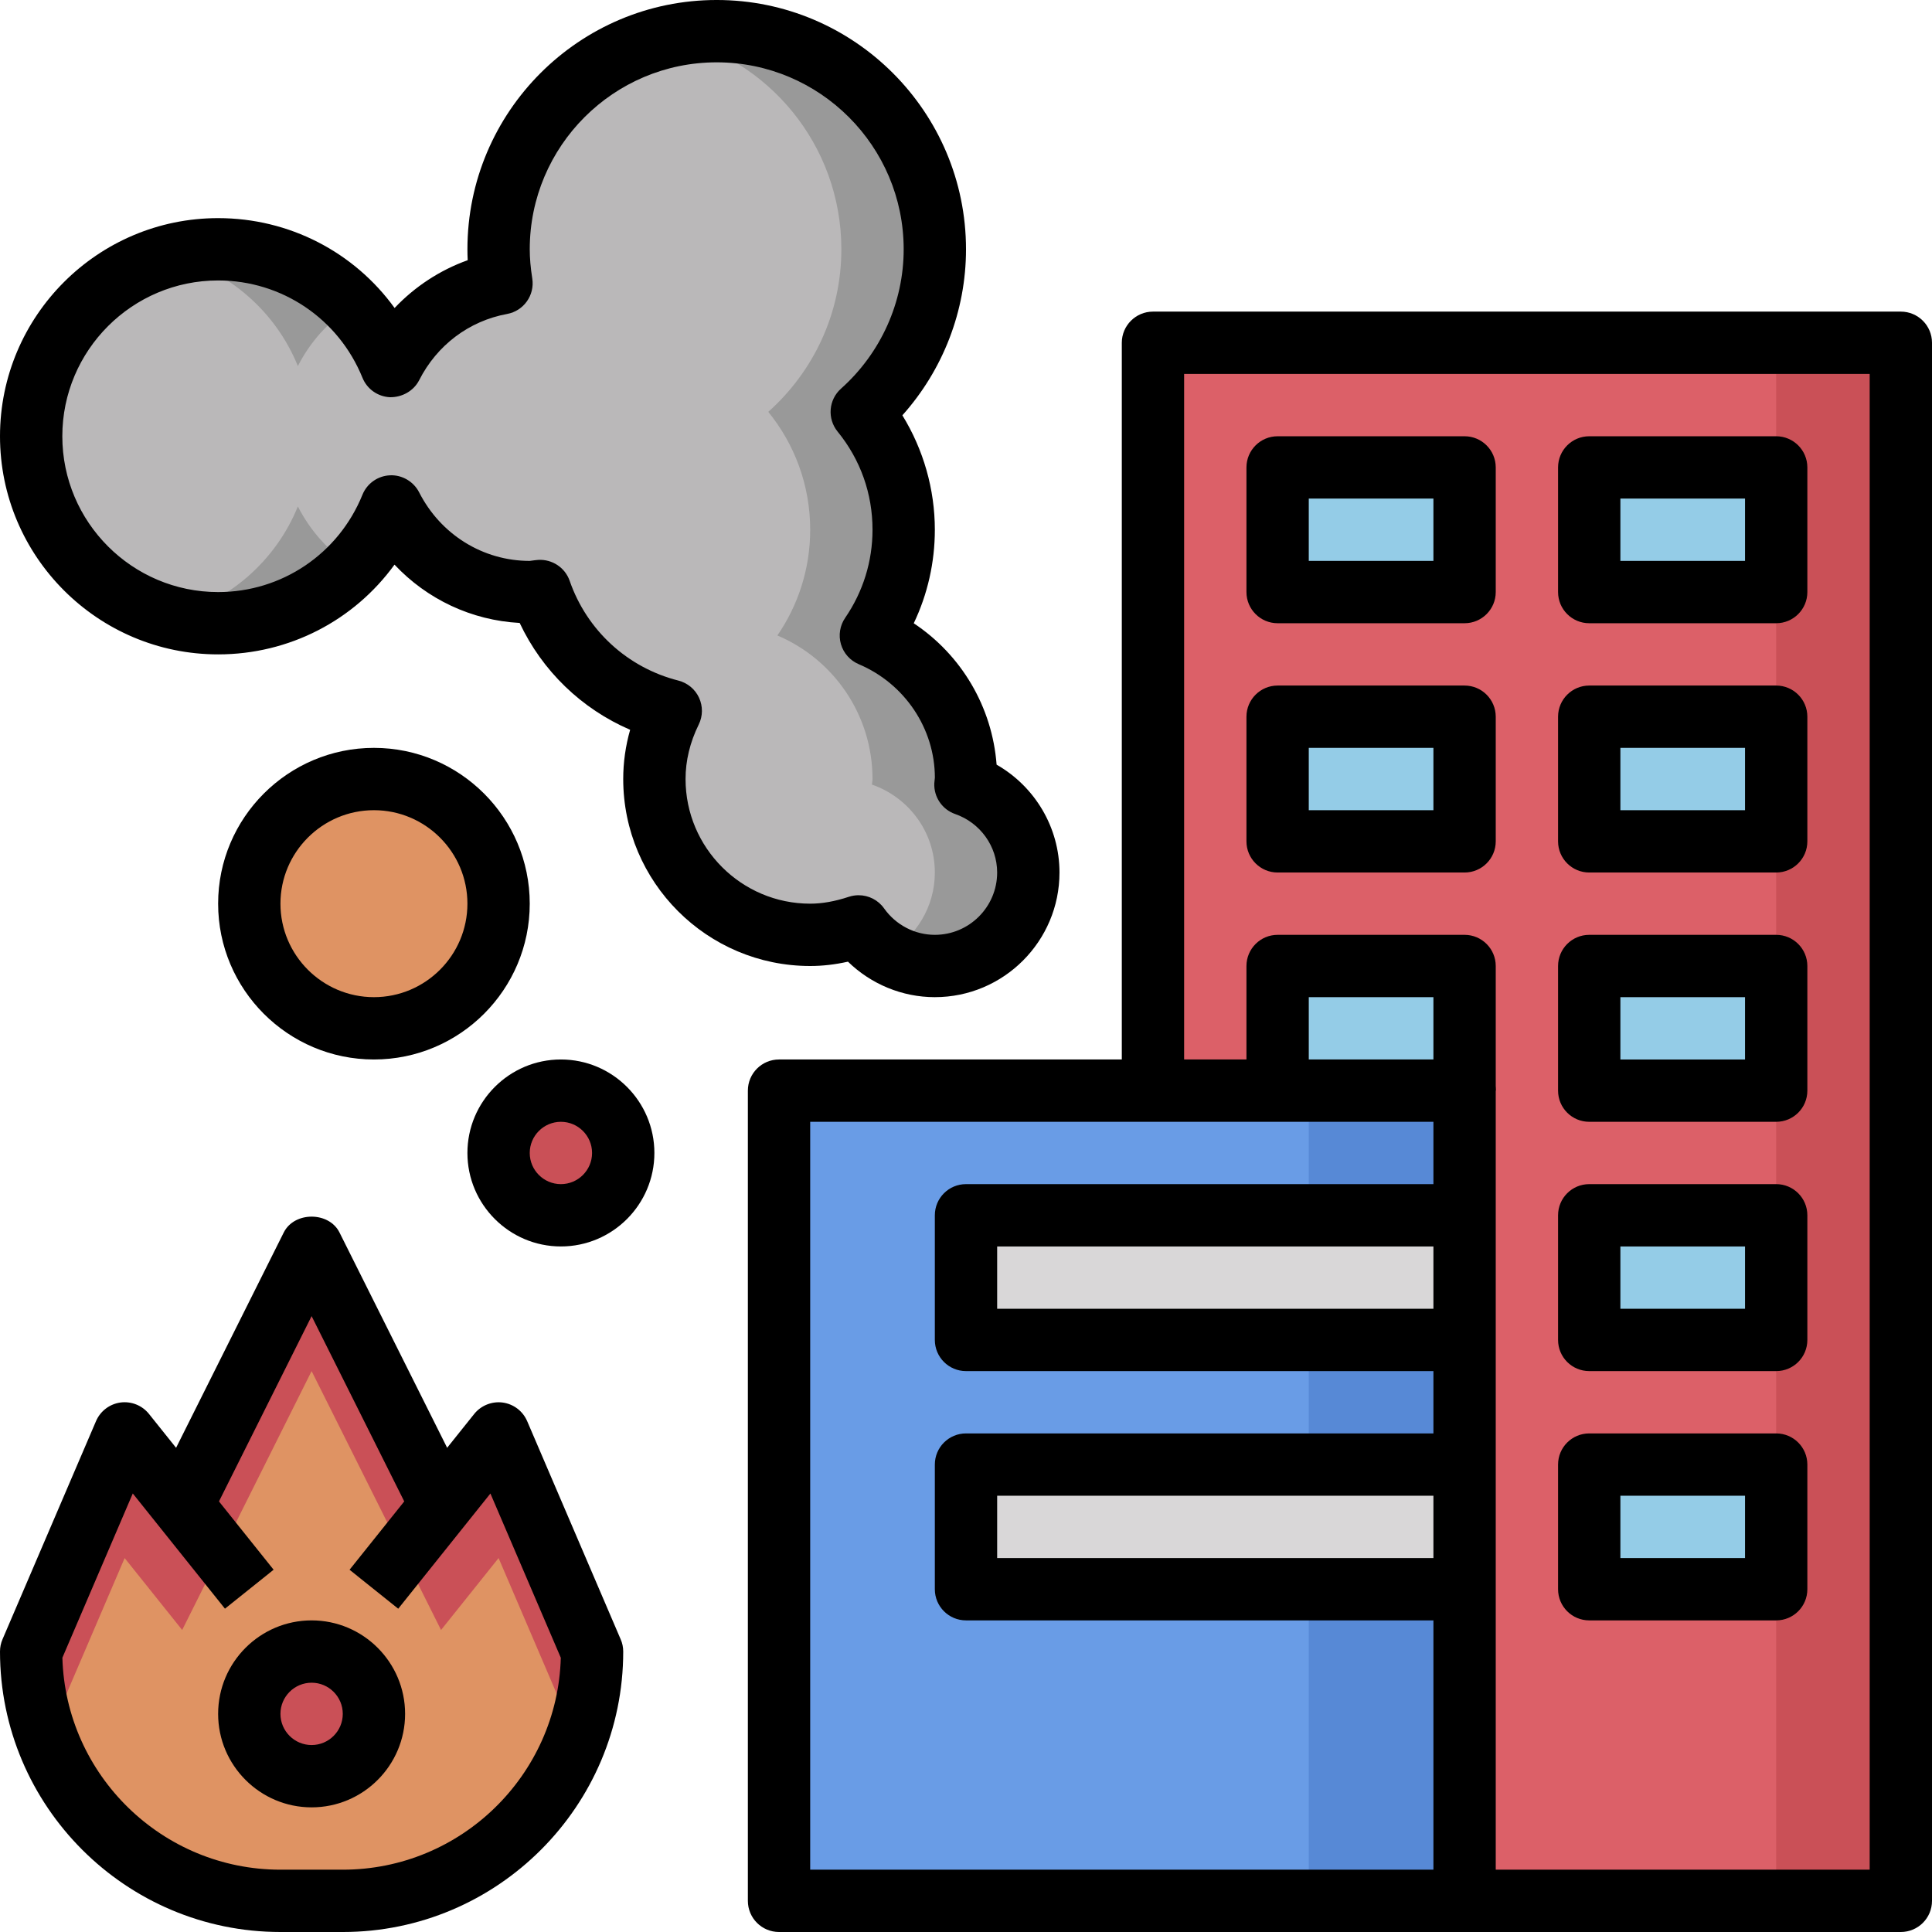 <svg height="496pt" viewBox="0 0 496 496" width="496pt" xmlns="http://www.w3.org/2000/svg"><path d="m247.855 201.426c.016-.48.145-.938.145-1.426 0-16.566-10.07-30.785-24.426-36.855 5.305-7.719 8.426-17.066 8.426-27.145 0-11.48-4.039-22-10.762-30.266 11.488-10.254 18.762-25.125 18.762-41.734 0-30.93-25.07-56-56-56s-56 25.07-56 56c0 2.977.297 5.879.742 8.727-12.43 2.281-22.719 10.336-28.27 21.25-7.129-17.57-24.336-29.977-44.473-29.977-26.512 0-48 21.488-48 48s21.488 48 48 48c20.137 0 37.344-12.406 44.473-29.984 6.605 12.992 19.953 21.984 35.527 21.984.922 0 1.785-.207 2.688-.273 5.25 15.129 17.832 26.777 33.512 30.754-2.605 5.312-4.199 11.207-4.199 17.52 0 22.09 17.91 40 40 40 4.367 0 8.504-.871 12.441-2.168 4.344 6.137 11.461 10.168 19.559 10.168 13.258 0 24-10.742 24-24 0-10.488-6.77-19.312-16.145-22.574zm0 0" fill="#999"/><path d="m223.855 201.426c.016-.48.145-.938.145-1.426 0-16.566-10.07-30.785-24.426-36.855 5.305-7.719 8.426-17.066 8.426-27.145 0-11.48-4.039-22-10.762-30.266 11.488-10.254 18.762-25.125 18.762-41.734 0-26.809-18.848-49.184-44-54.68-25.152 5.496-44 27.871-44 54.68 0 2.977.297 5.879.742 8.727-12.43 2.281-22.719 10.336-28.27 21.25-2.352-5.809-5.887-10.969-10.184-15.383-5.824 3.832-10.625 9.102-13.816 15.383-5.672-13.977-17.777-24.578-32.617-28.367-20.617 5.383-35.855 24.086-35.855 46.391s15.238 41.008 35.855 46.391c14.84-3.789 26.945-14.391 32.617-28.375 3.184 6.266 7.969 11.57 13.785 15.41 4.309-4.426 7.855-9.594 10.215-15.41 6.605 12.992 19.953 21.984 35.527 21.984.922 0 1.785-.207 2.688-.273 5.25 15.129 17.832 26.777 33.512 30.754-2.605 5.312-4.199 11.207-4.199 17.52 0 17.863 11.793 32.816 27.961 37.953.152-.051.32-.074.48-.121.094.137.238.238.336.375 3.582 1.051 7.293 1.793 11.223 1.793 4.367 0 8.504-.871 12.441-2.168 1.984 2.801 4.605 5.09 7.574 6.832 7.137-4.16 11.984-11.809 11.984-20.664 0-10.488-6.77-19.312-16.145-22.574zm0 0" fill="#bab8b9"/><path d="m128 232c0 17.672-14.328 32-32 32s-32-14.328-32-32 14.328-32 32-32 32 14.328 32 32zm0 0" fill="#df9363"/><path d="m160 296c0 8.836-7.164 16-16 16s-16-7.164-16-16 7.164-16 16-16 16 7.164 16 16zm0 0" fill="#ca5057"/><path d="m113.23 386.465 14.77-18.465 24 56c0 35.344-28.656 64-64 64h-16c-35.344 0-64-28.656-64-64l24-56 14.77 18.465 33.23-66.465zm0 0" fill="#ca5057"/><path d="m113.23 418.465-33.23-66.465-33.23 66.465-14.77-18.465-19.887 46.406c9.086 24.273 32.438 41.594 59.887 41.594h16c27.449 0 50.801-17.32 59.887-41.594l-19.887-46.406zm0 0" fill="#df9363"/><path d="m96 440c0 8.836-7.164 16-16 16s-16-7.164-16-16 7.164-16 16-16 16 7.164 16 16zm0 0" fill="#ca5057"/><path d="m296 88h192v400h-192zm0 0" fill="#ca5057"/><path d="m296 88h160v400h-160zm0 0" fill="#dc6068"/><path d="m200 280h176v208h-176zm0 0" fill="#5789d6"/><path d="m200 280h136v208h-136zm0 0" fill="#699ce6"/><path d="m376 344h-128v-32h128" fill="#d9d7d8"/><path d="m376 408h-128v-32h128" fill="#d9d7d8"/><g fill="#94cce7"><path d="m328 120h48v32h-48zm0 0"/><path d="m408 120h48v32h-48zm0 0"/><path d="m328 184h48v32h-48zm0 0"/><path d="m408 184h48v32h-48zm0 0"/><path d="m408 248h48v32h-48zm0 0"/><path d="m408 312h48v32h-48zm0 0"/><path d="m408 376h48v32h-48zm0 0"/><path d="m376 280v-32h-48v32"/></g><path d="m488 496h-112v-16h104v-384h-176v184h-16v-192c0-4.414 3.586-8 8-8h192c4.414 0 8 3.586 8 8v400c0 4.426-3.586 8-8 8zm0 0"/><path d="m376 496h-176c-4.414 0-8-3.574-8-8v-208c0-4.426 3.586-8 8-8h176c4.414 0 8 3.574 8 8v208c0 4.426-3.586 8-8 8zm-168-16h160v-192h-160zm0 0"/><path d="m376 352h-128c-4.414 0-8-3.574-8-8v-32c0-4.426 3.586-8 8-8h128v16h-120v16h120zm0 0"/><path d="m376 416h-128c-4.414 0-8-3.574-8-8v-32c0-4.426 3.586-8 8-8h128v16h-120v16h120zm0 0"/><path d="m376 160h-48c-4.414 0-8-3.586-8-8v-32c0-4.414 3.586-8 8-8h48c4.414 0 8 3.586 8 8v32c0 4.414-3.586 8-8 8zm-40-16h32v-16h-32zm0 0"/><path d="m456 160h-48c-4.414 0-8-3.586-8-8v-32c0-4.414 3.586-8 8-8h48c4.414 0 8 3.586 8 8v32c0 4.414-3.586 8-8 8zm-40-16h32v-16h-32zm0 0"/><path d="m376 224h-48c-4.414 0-8-3.586-8-8v-32c0-4.414 3.586-8 8-8h48c4.414 0 8 3.586 8 8v32c0 4.414-3.586 8-8 8zm-40-16h32v-16h-32zm0 0"/><path d="m456 224h-48c-4.414 0-8-3.586-8-8v-32c0-4.414 3.586-8 8-8h48c4.414 0 8 3.586 8 8v32c0 4.414-3.586 8-8 8zm-40-16h32v-16h-32zm0 0"/><path d="m456 288h-48c-4.414 0-8-3.574-8-8v-32c0-4.414 3.586-8 8-8h48c4.414 0 8 3.586 8 8v32c0 4.426-3.586 8-8 8zm-40-16h32v-16h-32zm0 0"/><path d="m456 352h-48c-4.414 0-8-3.574-8-8v-32c0-4.426 3.586-8 8-8h48c4.414 0 8 3.574 8 8v32c0 4.426-3.586 8-8 8zm-40-16h32v-16h-32zm0 0"/><path d="m456 416h-48c-4.414 0-8-3.574-8-8v-32c0-4.426 3.586-8 8-8h48c4.414 0 8 3.574 8 8v32c0 4.426-3.586 8-8 8zm-40-16h32v-16h-32zm0 0"/><path d="m384 280h-16v-24h-32v24h-16v-32c0-4.414 3.586-8 8-8h48c4.414 0 8 3.586 8 8zm0 0"/><path d="m240 256c-8.375 0-16.367-3.336-22.305-9.113-3.328.746-6.527 1.113-9.695 1.113-26.473 0-48-21.527-48-48 0-4.266.594-8.488 1.777-12.641-12.465-5.375-22.547-15.086-28.363-27.43-12.383-.664-23.805-6.098-32.133-14.969-10.371 14.312-27.016 23.039-45.281 23.039-30.879 0-56-25.121-56-56s25.121-56 56-56c18.281 0 34.945 8.742 45.305 23.07 5.199-5.496 11.656-9.727 18.766-12.27-.047-.953-.07-1.879-.07-2.801 0-35.289 28.711-64 64-64s64 28.711 64 64c0 15.762-5.879 30.938-16.336 42.625 5.406 8.781 8.336 18.992 8.336 29.375 0 8.383-1.855 16.551-5.414 24.016 12.23 8.121 20.141 21.457 21.27 36.297 9.848 5.625 16.145 16.137 16.145 27.688 0 17.648-14.352 32-32 32zm-19.559-26.168c2.543 0 5 1.215 6.527 3.375 3.016 4.258 7.879 6.793 13.031 6.793 8.824 0 16-7.176 16-16 0-6.734-4.336-12.777-10.777-15.016-3.328-1.16-5.504-4.352-5.359-7.879.008-.273.105-1.203.145-1.473-.008-12.52-7.68-24.098-19.551-29.121-2.211-.938-3.891-2.816-4.562-5.129-.672-2.305-.27-4.789 1.09-6.773 4.582-6.68 7.016-14.496 7.016-22.609 0-9.289-3.098-18-8.969-25.207-2.695-3.32-2.312-8.168.879-11.016 10.227-9.129 16.09-22.168 16.09-35.777 0-26.473-21.527-48-48-48s-48 21.527-48 48c0 2.273.207 4.656.648 7.496.672 4.281-2.191 8.32-6.457 9.105-9.777 1.797-18.008 8-22.582 17.008-1.426 2.789-4.41 4.406-7.473 4.367-3.129-.137-5.898-2.082-7.074-4.984-6.16-15.184-20.711-24.992-37.062-24.992-22.055 0-40 17.945-40 40s17.945 40 40 40c16.352 0 30.902-9.809 37.055-24.992 1.176-2.902 3.945-4.848 7.074-4.984 3.062-.145 6.047 1.578 7.473 4.367 5.527 10.867 16.406 17.609 28.398 17.609 1.031-.145 1.602-.215 2.176-.258 3.578-.207 6.887 1.961 8.07 5.363 4.418 12.734 14.859 22.309 27.922 25.621 2.336.594 4.289 2.211 5.297 4.402 1.008 2.191.984 4.719-.082 6.879-2.246 4.566-3.383 9.273-3.383 13.992 0 17.648 14.352 32 32 32 3.062 0 6.32-.574 9.938-1.77.824-.27 1.664-.398 2.504-.398zm0 0"/><path d="m88 496h-16c-39.695 0-72-32.297-72-72 0-1.09.215-2.16.648-3.152l24-56c1.105-2.582 3.488-4.398 6.281-4.785 2.797-.367 5.566.746 7.316 2.93l32 40-12.492 10-23.664-29.578-18.074 42.172c.848 30.148 25.641 54.414 55.984 54.414h16c30.344 0 55.137-24.266 55.977-54.406l-18.074-42.168-23.664 29.574-12.496-10 32-40c1.754-2.184 4.547-3.297 7.32-2.93 2.793.387 5.168 2.195 6.281 4.785l24 56c.441.984.656 2.055.656 3.145 0 39.703-32.305 72-72 72zm0 0"/><path d="m104.84 387.574-24.84-49.688-24.84 49.688-14.312-7.16 32-64c2.711-5.422 11.602-5.422 14.312 0l32 64zm0 0"/><path d="m80 464c-13.23 0-24-10.77-24-24s10.77-24 24-24 24 10.77 24 24-10.77 24-24 24zm0-32c-4.406 0-8 3.586-8 8s3.594 8 8 8 8-3.586 8-8-3.594-8-8-8zm0 0"/><path d="m144 320c-13.23 0-24-10.77-24-24s10.77-24 24-24 24 10.77 24 24-10.77 24-24 24zm0-32c-4.406 0-8 3.586-8 8s3.594 8 8 8 8-3.586 8-8-3.594-8-8-8zm0 0"/><path d="m96 272c-22.055 0-40-17.945-40-40s17.945-40 40-40 40 17.945 40 40-17.945 40-40 40zm0-64c-13.23 0-24 10.77-24 24s10.77 24 24 24 24-10.77 24-24-10.77-24-24-24zm0 0"/></svg>